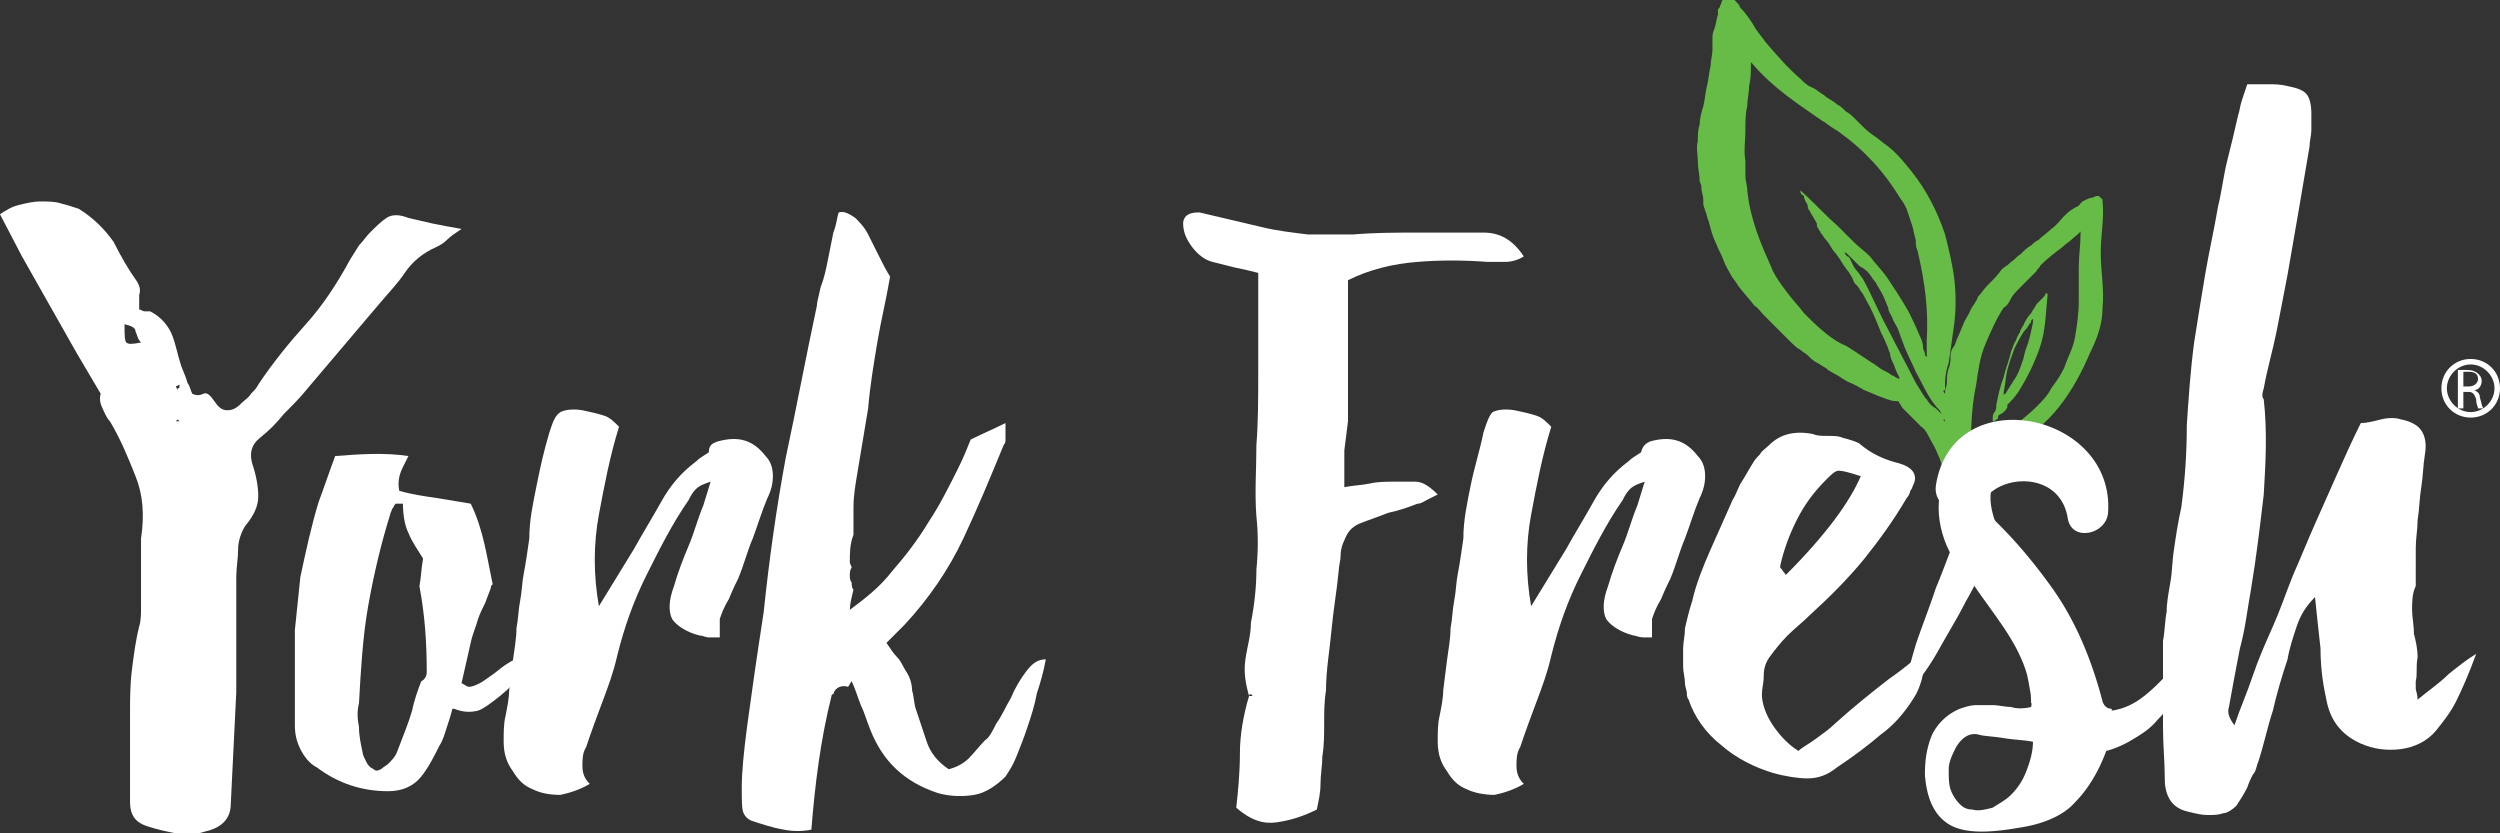 <svg version="1.1" id="Слой_1" xmlns="http://www.w3.org/2000/svg" xmlns:xlink="http://www.w3.org/1999/xlink" x="0" y="0" viewBox="0 0 136.5 45.5" xml:space="preserve"><rect x="0" y="0" width="136.5" height="45.5" fill="#333333" stroke="none"/><style>.logo_color_1,.logo_color_2{clip-path:url(#SVGID_2_);fill:#fff}.logo_color_2{fill:#66bc46}</style><defs><path id="SVGID_1_" d="M0 0h136.5v45.5H0z"/></defs><clipPath id="SVGID_2_"><use xlink:href="#SVGID_1_" overflow="visible"/></clipPath><path class="logo_color_1" d="M25.2 12.5c-.3.2-.6.4-.8.6-.2.2-.4.3-.6.4-.7.3-1.3.8-1.7 1.4-.4.6-.9 1.1-1.4 1.7l-3.9 4.6c-.4.5-.8.9-1.3 1.4-.4.5-.8.9-1.3 1.3s-.6.9-.4 1.5c.2.6.3 1.2.3 1.7s-.2 1-.7 1.6c-.2.3-.4.8-.4 1.3s-.1 1-.1 1.5v6.3l-.3 6.1c0 .8-.5 1.3-1.4 1.5-.6.2-1.1.2-1.6.1s-1-.2-1.6-.4c-.6-.2-.9-.6-.9-1.3V39c0-.8 0-1.6.1-2.4.1-.8.2-1.6.4-2.4.1-.3.1-.7.1-1v-3.8c.2-1.3.1-2.4-.3-3.4s-.8-2-1.4-3c-.2-.2-.3-.5-.4-.7-.1-.2-.2-.5-.1-.8l-1.3-2.2-3-5.3L0 11.7c.3-.2.6-.4 1-.5.4-.1.8-.2 1.2-.2.4 0 .8 0 1.1.1.4.1.7.2 1 .3.8.5 1.4 1.1 1.9 1.8.4.8.8 1.5 1.3 2.2.1.2.2.4.1.7v.8c.1 0 .2.1.3.1h.3c.6.3 1 .8 1.2 1.3.2.5.3 1.1.5 1.7l.2.5c.1.2.1.4.2.5.1.2.1.3.2.5.2.1.4.1.6 0 .2-.1.4.1.6.4.2.3.4.5.7.5.3 0 .5-.1.8-.4.2-.2.4-.3.5-.5.2-.2.3-.3.4-.5.8-1.2 1.7-2.3 2.6-3.3.9-1 1.7-2.2 2.4-3.5.2-.3.3-.5.5-.8.2-.2.4-.5.6-.7.3-.3.6-.6.9-.8.3-.2.7-.2 1.2 0 .4.1.9.2 1.3.3.5.1 1 .2 1.6.3M6.8 17.7c0 .6 0 .9.1 1 .1.1.3.1.8 0-.2-.2-.2-.4-.3-.6 0-.2-.2-.3-.6-.4M9.6 23h.2l-.1-.1-.1.1zm.2-2l-.2.1.1.2v-.1c.1 0 .1 0 .1-.2z"/><path class="logo_color_1" d="M8.4 17.9h-.1v.1zm19.2 18.4c-.3.2-.5.4-.8.6s-.4.3-.6.4c-.2.1-.4.2-.6.2-.1 0-.2-.1-.4-.2l.5-2.2c.1-.5.3-.9.4-1.3.1-.3.3-.7.4-.9.1-.3.2-.5.3-.8 0-.1 0-.1.1-.2-.3-1.4-.5-3-1.2-4.4l-1.8-.3c-.7-.1-1.4-.2-2.1-.4-.1-.5 0-.9.2-1.3l.3-.6c-1.3-.2-2.7-.1-4 0-.3.8-.6 1.7-.9 2.5-.4 1.3-.7 2.7-1 4.1l-.3 2.9v5.2c0 .5.1.9.3 1.3.2.4.5.8.9 1 1.2.9 2.5 1.3 3.9 1.3.8 0 1.4-.3 1.8-.8.4-.5.7-1.1 1-1.7.2-.3.3-.7.4-1 .1-.3.2-.6.3-1h.1c.5.2.9.2 1.3.1.3-.1.7-.4 1.2-.8s.9-.8 1-1.2c.2-.4.3-.8.3-1.1-.3.2-.7.4-1 .6m-4.3.4c0 .2-.1.4-.3.5-.2.5-.4 1.1-.5 1.6-.2.7-.5 1.4-.8 2.2-.1.3-.3.5-.5.7-.1.1-.3.2-.4.3-.2.1-.3.1-.4 0-.2-.1-.3-.2-.4-.4-.1-.2-.2-.4-.2-.5-.1-.5-.2-.9-.2-1.4-.1-.5-.1-.9 0-1.3.1-1.8.2-3.6.5-5.3.3-1.7.7-3.4 1.2-5 0-.1.1-.2.1-.3.1-.1.1-.2.2-.3h.4c0 .6.1 1.2.3 1.6.2.5.5.9.8 1.4-.1.5-.1 1-.2 1.5.3 1.6.4 3.1.4 4.7"/><path class="logo_color_1" d="M39.2 24.1c1.1-.3 1.9-.1 2.6.8.3.3.4.7.4 1.1 0 .4-.1.8-.3 1.2-.3.7-.5 1.4-.8 2.2-.3.7-.5 1.5-.8 2.2-.1.2-.3.6-.5 1.1-.3.5-.4.8-.5 1.1v1h-.6c-.2 0-.3-.1-.5-.1-.8-.2-1.3-.6-1.5-.9-.2-.4-.2-1 .1-1.8.2-.7.5-1.5.8-2.2.3-.7.5-1.5.8-2.2l.4-1.3c-.3.1-.6.2-.8.4-.2.2-.3.4-.4.6-.9 1.3-1.6 2.7-2.3 4.1-.7 1.4-1.2 2.8-1.6 4.4-.2.9-.5 1.7-.8 2.5-.3.8-.6 1.6-.9 2.5-.2.3-.2.7-.2 1 0 .4.1.7.4 1-.5.3-1.1.5-1.6.6-.6 0-1.1-.1-1.5-.3-.5-.2-.8-.5-1.1-1-.3-.4-.5-.9-.5-1.6 0-.5 0-1 .1-1.4.1-.5.2-1 .2-1.4l.2-1.6c.1-.7.2-1.3.2-1.8.1-.5.1-1 .2-1.5s.1-1 .2-1.5.2-1.2.3-1.9c0-1 .2-1.9.4-2.9s.4-1.9.7-2.9c.2-.6.3-.9.6-1.1.2-.1.6-.2 1.2-.1.5.1.9.2 1.2.3.3.1.5.3.8.6-.5 1.6-.8 3.2-1.1 4.8-.3 1.6-.3 3.3 0 5l1.9-3.1c.5-.9 1-1.7 1.5-2.6.5-.9 1.1-1.6 1.9-2.2.2-.2.4-.3.7-.5 0-.4.2-.5.5-.6M56 36.7c-.3.4-.6.9-.8 1.4-.3.5-.5 1-.8 1.4-.2.4-.4.8-.6.9-.3.3-.6.7-.9 1-.3.3-.7.5-1.1.6-.6-.4-1-.9-1.2-1.5l-.6-1.8c-.1-.3-.1-.7-.2-1 0-.3-.1-.7-.3-1-.2-.3-.3-.6-.5-.8-.2-.2-.4-.5-.6-.8l1-1c1.3-1.4 2.4-3 3.2-4.7.8-1.7 1.5-3.4 2.2-5.1.1-.1.1-.2.1-.3v-.9c-.6.3-1.3.6-1.9.9-.2.5-.4 1-.7 1.6-.5 1-1 2-1.6 2.9-.6 1-1.3 1.9-2 2.7-.7.9-1.5 1.5-2.3 2.1 0-.3.1-.7.2-1.1-.1-.1-.1-.3-.1-.4-.1-.1-.1-.3-.1-.4 0-.1 0-.3.1-.4 0-.1-.1-.2-.1-.3 0-.5 0-1 .2-1.5v-1.5c0-.6.1-1.2.2-1.8l.3-1.8.3-1.8c.1-1.2.3-2.4.5-3.6.2-1.2.5-2.4.7-3.6-.2-.3-.4-.7-.6-1.1l-.6-1.2c-.2-.4-.5-.7-.7-.9-.3-.2-.6-.4-.9-.3-.1.2-.1.6-.3 1.1l-.3 1.5c-.1.5-.2 1-.4 1.5-.1.5-.2.8-.2 1-.6 2.8-1.1 5.5-1.7 8.3-.5 2.7-.9 5.5-1.2 8.4-.4 2.6-.7 4.7-.9 6.2-.2 1.5-.3 2.6-.3 3.4 0 .7 0 1.2.1 1.4.1.2.2.3.4.4.6.2 1.2.4 1.8.5.5.1 1 .1 1.5 0 .2-2.5.5-4.9 1.1-7.3 0 0 0-.1.1-.1.1-.4.5-.5.8-.4.1-.1.1-.2.2-.3.2.4.3.8.5 1.3.2.4.3.8.5 1.3.7 1.8 1.9 2.9 3.7 3.5.7.2 1.4.2 2 .1.6-.1 1.2-.5 1.7-1 .2-.3.4-.6.6-1.1.2-.5.4-1 .6-1.6.2-.6.4-1.2.5-1.8.2-.6.4-1.3.5-1.9-.5 0-.8.3-1.1.7m25-24c.9 0 1.6.4 2.2 1.3-.3.2-.7.3-1 .3h-1c-1.3-.1-2.6-.1-3.8 0-1.3.1-2.6.4-3.8 1V23l-.2 1.6v2c.5-.1.9-.1 1.4-.2.4-.1.9-.1 1.3-.1h1.2c.4 0 .8.3 1.2.7l-.6.3c-.2.1-.3.2-.5.2-.5.2-1.1.4-1.6.5-.5.2-1.1.4-1.6.6-.4.2-.6.4-.8.9-.1.2-.2.5-.2.8 0 .3-.1.6-.1.8-.1 1.1-.3 2.2-.4 3.3-.1 1.1-.3 2.2-.3 3.3-.1.6-.1 1.2-.1 1.8 0 .6 0 1.2-.1 1.8 0 .5-.1 1-.1 1.5s-.1.9-.2 1.4c-.8.4-1.5.6-2.2.7-.7.1-1.4-.1-2.2-.8.1-.9.2-1.9.2-3 0-1 .2-2.1.5-3.1-.2-.7-.3-1.3-.2-2 .1-.7.3-1.3.3-2 .2-1 .3-2 .3-2.9.1-1 .1-2 0-2.9-.1-1.3 0-2.6 0-3.9.1-1.3.1-2.6.1-4v-5.4c-.4-.1-.8-.2-1.3-.3l-1.2-.3c-.4-.1-.8-.4-1.1-.8-.3-.4-.5-.8-.5-1.3 0-.2.1-.4.3-.5.2-.1.4-.1.6-.1l3.4.8c.8.2 1.7.3 2.5.4h2.5c1.2-.1 2.3-.1 3.5-.1H81zM68.2 38s.1 0 0 0h.2l-.1-.1s-.1 0-.1.1m21.9-13.9c1.1-.3 1.9-.1 2.6.8.3.3.4.7.4 1.1 0 .4-.1.8-.3 1.2-.3.7-.5 1.4-.8 2.2-.3.7-.5 1.5-.8 2.2-.1.2-.3.6-.5 1.1-.3.5-.4.8-.5 1.1v1h-.5c-.2 0-.4-.1-.5-.1-.8-.2-1.3-.6-1.5-.9-.2-.4-.2-1 .1-1.8.2-.7.5-1.5.8-2.2.3-.7.5-1.5.8-2.2l.4-1.3c-.3.1-.6.2-.8.4-.2.2-.3.4-.4.6-.9 1.3-1.6 2.7-2.3 4.1-.7 1.4-1.2 2.8-1.6 4.4-.2.9-.5 1.7-.8 2.5-.3.8-.6 1.6-.9 2.5-.2.3-.2.7-.2 1 0 .4.1.7.4 1-.5.3-1.1.5-1.6.6-.5 0-1.1-.1-1.5-.3-.5-.2-.8-.5-1.1-1-.3-.4-.5-.9-.5-1.6 0-.5 0-1 .1-1.4.1-.5.2-1 .2-1.4l.2-1.6c.1-.7.2-1.3.2-1.8.1-.5.1-1 .2-1.5s.1-1 .2-1.5.2-1.2.3-1.9c0-1 .2-1.9.4-2.9s.5-1.9.7-2.9c.2-.6.3-.9.5-1.1.2-.1.6-.2 1.2-.1.5.1.9.2 1.2.3.3.1.5.3.8.6-.5 1.6-.8 3.2-1.1 4.8-.3 1.6-.3 3.3 0 5l1.9-3.1c.5-.9 1-1.7 1.5-2.6.5-.9 1.1-1.6 1.9-2.2.2-.2.4-.3.7-.5.1-.4.3-.5.5-.6m13.6 1.2c.7.2 1 .6.8 1.1-.1.2-.1.3-.2.4 0 .1-.1.3-.2.4-.7 1.2-1.5 2.3-2.3 3.3-.9 1.1-1.9 2.1-3 3.1-.4.4-.8.7-1.2 1.1-.4.4-.7.8-1 1.2-.2.3-.3.6-.3 1s-.1.7-.1 1c0 .5.2 1.1.6 1.7.4.6.9 1.1 1.4 1.4.2-.2.6-.4 1-.7.4-.3.7-.5 1-.8 1-.9 2-1.7 2.9-2.4 1-.7 1.7-1.3 2.2-1.8-.1.3-.1.7-.2 1-.1.3-.1.6-.2.9-.1.3-.2.6-.4.9-.5.8-1.1 1.5-1.8 2-.7.6-1.5 1.2-2.4 1.8-.5.4-1 .6-1.6.6-.5 0-1.2-.1-1.9-.3-1-.3-2-.8-2.8-1.5-.9-.7-1.5-1.6-1.8-2.5-.1-.1-.1-.3-.1-.4 0-.1-.1-.3-.1-.5 0-.3-.1-.6-.1-.9v-1c0-.3.1-.7.1-1.1.1-.4.2-.9.4-1.5.2-.9.6-1.9 1-2.8l1.2-2.7c.2-.3.3-.7.5-1 .2-.3.4-.7.6-1 .1-.2.3-.4.4-.5.1-.2.3-.3.5-.5.6-.6 1.4-.8 2.4-.6.2.1.5.1.8.1.3 0 .6 0 .8.1.4.1.7.2.9.3.7.6 1.4.9 2.2 1.1m-6.2 6.1c2.2-2.2 3.5-4 4.1-5.4-.6-.2-1-.3-1.2-.3-.2 0-.4.2-.7.5-.7.7-1.2 1.4-1.6 2.2-.4.8-.7 1.6-.9 2.5 0 .1 0 .1.1.2.1.2.2.2.2.3"/><path class="logo_color_1" d="M117.2 37.9c-.6.5-1.2.8-1.9.9v-.1c-.2 0-.4-.1-.5-.4-.6-2.3-1.5-4.5-2.9-6.4-.8-1.1-1.7-2.2-2.7-3.2-.4-.4-.6-.6-.7-1.1v-.2c-.4 0-.8.1-1.2.4v.1c-.6 1.6-1.1 3-1.6 4.2-.4 1.2-.8 2.2-1.1 3.1-.2.7-.4 1.3-.4 1.8-.1.5-.2.8-.3 1.1.9-.9 1.5-1.8 2-2.7.5-.9 1-1.7 1.4-2.5.4-.7.7-1.3 1-1.9.2-.6.4-1.1.6-1.5.1.1.2.3.3.4.1.1.2.3.3.4.4.8.8 1.6 1 2.5.2.9.4 1.7.4 2.6 0 .5.1 1 .1 1.6 0 .5 0 1-.1 1.6-.4.1-.8.1-1.1 0-.3 0-.7-.1-1-.1h-.9c-.3 0-.6.1-.9.2-.7.3-1.2.8-1.5 1.4-.3.7-.4 1.4-.4 2.2.1 1.3.5 2.2 1.3 2.7s2.1.5 3.8.2c1.4-.2 2.5-.7 3.1-1.4.7-.7 1.3-1.7 1.7-2.8.4-.1.9-.3 1.4-.6.5-.3 1-.6 1.4-1.1a5 5 0 001.1-1.6c.3-.6.4-1.3.4-2.1-.8 1.1-1.5 1.8-2.1 2.3m-6.6 4.3c-.2.5-.5.9-.8 1.2-.3.3-.7.5-1 .7-.4.1-.8.2-1.1.1-.3 0-.5-.1-.7-.3-.2-.2-.4-.5-.5-.8-.1-.3-.1-.7-.1-1.1 0-.4.2-.8.4-1.2.3-.5.7-.8 1.2-.7.3.1.8.1 1.4.2.6.1 1.1.1 1.6.2 0 .6-.2 1.2-.4 1.7"/><path class="logo_color_1" d="M131.9 37.2v.4c0 .1.1.3.1.6.6-.5 1.2-.9 1.7-1.4.5-.4 1-.8 1.5-1.1-.4 1.1-.8 2-1.1 2.6-.3.6-.7 1.1-1.1 1.6-.5.6-1.2.9-1.9 1-.8.1-1.5 0-2.2-.3-1.1-.5-1.7-1.3-1.9-2.5-.2-.9-.3-1.8-.3-2.7-.1-.9-.2-1.8-.3-2.8-.5.5-.8 1-1 1.6-.2.6-.4 1.2-.5 1.8-.3.9-.6 1.9-.8 2.8-.3.9-.5 1.9-.8 2.8-.1.2-.1.5-.3.7-.1.2-.2.4-.3.7-.2.4-.4.7-.6 1-.2.2-.5.4-.7.4-.3.1-.5.1-.9.1-.3 0-.7-.1-1.1-.2-.4-.1-.7-.3-.9-.6-.2-.3-.3-.7-.3-1.1 0-1-.1-1.9-.1-2.9V35c.1-.5.1-1.1.2-1.6 0-.5.1-1 .2-1.6.1-.5.1-1.2.2-1.8.1-.7.2-1.4.4-2.3.2-1.5.3-3 .3-4.5.1-1.5.2-3 .4-4.5.2-1.3.4-2.5.6-3.7.2-1.2.5-2.5.7-3.7.2-.8.3-1.7.5-2.5s.4-1.6.6-2.5c.1-.3.1-.5.2-.8l.3-.9h1.1c.4 0 .7 0 1.1.1.5.1.8.2 1 .4.2.2.3.6.3 1.1v.9c0 .3-.1.6-.1.9-.4 2.4-.8 4.7-1.2 7-.2 1-.4 2.1-.6 3.1-.2 1-.5 2-.7 3.1-.1.3-.1.5 0 .6.2 1.8.1 3.5 0 5.2-.2 1.7-.4 3.4-.7 5.2-.2 1.1-.3 2.1-.6 3.2-.2 1-.4 2.1-.6 3.2-.1.3 0 .6.3 1 .3-.9.7-1.8 1-2.7.3-.9.7-1.8 1.1-2.7.4-.9.7-1.8 1.1-2.8.4-.9.8-1.9 1.2-2.8l1.2-2.7c.4-.9.8-1.8 1.3-2.8.3 0 .7-.1 1.1-.2.4-.1.8-.1 1.1 0 .5.1.9.3 1.1.6.2.3.3.7.2 1.3-.1.6-.1 1.2-.2 1.8-.1.6-.1 1.2-.2 1.8 0 .5-.1 1-.1 1.5V32c-.2.4-.2.9-.2 1.3s.1.8.1 1.3c.1.4.2.8.2 1.3-.1.5 0 .9-.1 1.3"/><path class="logo_color_2" d="M106.2 21.5v-.1c0-.2.1-.3.1-.5 0-.3 0-.5.1-.8.1-.2.1-.5.1-.7 0-.2.1-.4.2-.5.1-.2.1-.3.2-.5s.2-.5.3-.7c.1-.3.3-.5.4-.8.1-.2.3-.4.4-.7.2-.2.3-.4.5-.6.3-.3.6-.6.8-.9.1-.1.3-.2.4-.3l.1-.1c.2-.1.3-.3.5-.4.2-.2.4-.4.6-.5.1-.1.2-.2.4-.3.2-.2.5-.4.7-.6.3-.2.5-.5.7-.7.1-.1.3-.3.5-.4.1-.1.3-.1.4-.3l.1-.1c.2-.1.4-.2.5-.2.1 0 .2-.1.3-.1.1 0 .1 0 .2.1l.1.1v.1c.1.9-.1 1.8-.1 2.8 0 1 .2 2 .1 3 0 .9-.3 1.7-.7 2.5-.8 1.9-2.2 4.2-4.3 4.9-.3.1-.5.2-.7.2-.2 0-.4.1-.6.2-.7.4-1.4 1.3-1.4 2.2v.1c-.1.1-.2.3-.4.3-.1 0-.2.1-.3 0-.1 0-.1-.1-.2-.1l-.1-.1c0-.2 0-.4.1-.7V26c0-.1-.1-.3-.1-.4-.1-.3-.2-.6-.3-.8-.1-.3-.3-.6-.4-.8-.1-.2-.3-.6-.5-.7l-.1-.1-.9-.9c-.1-.1-.1-.2-.2-.3 0-.1-.1-.1-.2-.1-.3 0-.7-.2-1-.3-.2-.1-.5-.2-.7-.3-.1 0-.1-.1-.2-.1-.3-.2-.6-.3-.8-.4-.1-.1-.2-.1-.3-.2-.3-.2-.6-.3-.8-.5-.2-.1-.3-.2-.5-.3-.2-.1-.3-.2-.5-.4-.1-.1-.3-.2-.4-.3-.2-.1-.4-.3-.6-.5l-.6-.6-.5-.5-.3-.3c-.2-.2-.3-.4-.5-.5-.3-.4-.6-.7-.9-1.1-.1-.2-.3-.4-.4-.6-.1-.2-.3-.5-.4-.8-.1-.3-.3-.6-.4-.9-.2-.4-.3-.8-.4-1.2-.1-.2-.1-.4-.2-.6 0-.1-.1-.2-.1-.4v-.2c0-.2-.1-.4-.1-.6 0-.1 0-.2-.1-.4 0-.4-.1-.7-.1-1.1 0-.4-.1-.7 0-1.1 0-.3 0-.6.1-.9 0-.3.1-.7.2-1 .1-.4.1-.7.2-1.1.1-.4.1-.7.2-1.1 0-.3.1-.6.1-.9v-.6c0-.2 0-.3.1-.5.1-.3.1-.5.2-.8V.6c0-.1 0-.1.1-.2 0-.1.1-.2.1-.3 0 0 0-.1.1-.1.1-.2.3-.3.5-.1.3.3.4.4.4.5.3.3.5.6.7.9.2.4.5.7.7 1 .6.7 1.2 1.4 1.9 2 .2.2.4.4.7.5.2.1.4.3.6.4.2.2.5.3.7.5.2.1.3.2.5.4.2.1.3.2.5.4l.3.3c.2.2.4.4.7.6.3.2.5.4.8.6.5.4.9.9 1.3 1.4.8 1 1.4 2.2 1.8 3.4.2.8.4 1.6.5 2.4.1.8.1 1.7 0 2.5l-.3 2.1c-.1.3-.2.7-.2 1.1v.4c-.2 0 0 .2 0 .2m-7.9-11.1c.7.6 1.3 1.3 2 1.9l.9.9c.3.3.6.5.9.8.3.4.6.7.9 1.1.4.6.8 1.2 1.2 1.9.2.4.4.8.6 1.3.1.2.2.4.2.7 0 .1.1.2.1.3 0 .1 0 .1.1.2v-.9c.1-1.7-.1-3.2-.5-4.9-.1-.2-.1-.4-.1-.6-.1-.3-.1-.5-.2-.8l-.3-.9c-.1-.2-.2-.4-.3-.5-.9-1.5-2-2.7-3.4-3.7-.1-.1-.2-.1-.3-.2-.2-.1-.4-.3-.6-.4-1.3-.9-2.7-1.8-3.8-3.1l-.1-.1v.1c0 .4 0 .8-.1 1.2 0 .4-.1.7-.1 1.1-.1.4-.1.8-.1 1.3 0 .6-.1 1.1 0 1.7v.8c0 .3.1.5.1.8.1 1 .4 2 .8 3 .2.5.4.9.6 1.4.2.4.5.8.8 1.2.3.4.6.7.9 1.1.6.6 1.3 1.3 2.1 1.7.3.1.5.3.7.4l.9.6c.2.1.4.3.6.4.2.1.4.2.5.3.1 0 .2.1.2.1l.2.1v-.1c-.1-.2-.2-.4-.3-.7-.1-.2-.2-.4-.2-.6-.1-.2-.1-.3-.2-.5-.1-.3-.3-.6-.4-.9-.2-.5-.4-1-.7-1.5-.1-.2-.2-.4-.3-.5-.1-.2-.2-.3-.3-.4-.1-.1-.1-.2-.2-.4-.1-.1-.1-.2-.2-.3-.1-.1-.2-.3-.3-.4 0-.1-.1-.1-.1-.2-.1-.1-.2-.3-.3-.4-.2-.2-.3-.5-.5-.7-.1-.1-.2-.3-.3-.4 0-.1-.1-.1-.1-.2-.1-.1-.1-.2-.1-.3-.1-.2-.3-.5-.4-.7-.1-.1-.1-.2-.1-.3-.1-.2-.2-.3-.2-.5-.2-.1-.2-.2-.2-.3m9.3 15.1c.1-.1.2-.3.3-.4 0-.1.1-.2.1-.3.3-.4.7-.7 1.2-1 .7-.5 1.4-1 2-1.6.3-.3.6-.6.8-1 .3-.4.5-.7.7-1.1.2-.6.5-1.1.6-1.7.1-.6.2-1.3.2-1.9v-1.9c0-.6.1-1.2.1-1.9v-.1c.1 0-.4.4-.4.4-.2.2-.4.3-.6.5-.4.3-.8.6-1.2 1 0 .1-.2.2-.2.3l-.3.3-.6.6c-.2.2-.4.4-.5.6-.1.2-.2.4-.4.5-.4.6-.7 1.3-1 2-.3.7-.4 1.5-.5 2.2-.3 1.4-.3 2.9-.3 4.5 0-.1 0-.1 0 0m-1.4-2.5s0-.1 0 0c-.1-.3-.2-.4-.3-.6-.6-.6-.9-1.4-1.3-2.1-.2-.5-.5-1-.7-1.6-.1-.2-.2-.6-.3-.8-.1-.2-.2-.3-.3-.6-.1-.2-.2-.3-.2-.5-.1-.2-.2-.5-.3-.7-.1-.2-.3-.5-.4-.7-.2-.2-.3-.5-.6-.7-.1-.1-.2-.1-.3-.2l-.3-.3-.4-.4h-.1c.1.1.1.2.2.2l.1.1c.1.2.2.5.4.7.1.1.2.3.3.4.5.9.9 1.9 1.4 2.8.5 1 1 1.9 1.5 2.9.2.3.3.5.5.8l.1.1c.1.2.3.4.5.5l.3.3h.1c.1 0 .1 0 .1.1-.1.3-.1.3 0 .3M94.5 3s.1 0 0 0c.1 0 .1 0 0 0 .1 0 .1 0 0 0"/><path class="logo_color_2" d="M109 22.9c-.1.1-.2.2-.2 0 0-.1 0-.3.1-.4.1-.1.1-.3.1-.4.1-.5.2-1 .4-1.5.1-.5.3-.9.4-1.4.1-.2.1-.3.2-.5.1-.1.1-.3.2-.4 0-.1.1-.1.1-.2s.1-.2.1-.2c0-.1.1-.1.1-.2.1-.2.2-.4.4-.6.1-.2.2-.3.3-.5l.3-.3c.1-.1.2-.2.2-.3.1 0 .1.1.1.1-.1.9-.1 1.9-.4 2.8-.3.9-.7 1.7-1.2 2.5-.2.3-.4.5-.6.7v.1c0 .1-.1.2-.2.3-.1.1-.2.1-.3.2 0 .1 0 .2-.1.2m2-5.5l-.1.1c0 .1 0 .1-.1.2-.1.2-.2.3-.3.4-.2.3-.5.9-.5.9s-.3.8-.4 1.2c-.1.4-.1.8-.2 1.2v.2c0-.1.1-.1.1-.1.1-.2.2-.3.3-.5.1-.1.1-.2.2-.3.2-.3.3-.6.4-.9.1-.2.1-.4.2-.7.2-.5.3-1 .4-1.5v-.2"/><path class="logo_color_1" d="M134.2 20.2h.5c.3 0 .5.1.6.2.1.1.2.2.2.4 0 .3-.2.5-.4.5.2.1.3.2.3.4.1.3.1.5.2.6h-.3c0-.1-.1-.2-.1-.5-.1-.3-.2-.4-.4-.4h-.3v.9h-.3v-2.1zm.3.9h.3c.3 0 .5-.2.5-.4 0-.3-.2-.4-.5-.4h-.3v.8z"/><path class="logo_color_1" d="M134.9 22.8c-.9 0-1.6-.7-1.6-1.6 0-.9.7-1.6 1.6-1.6.9 0 1.6.7 1.6 1.6 0 .9-.7 1.6-1.6 1.6m0-2.9c-.7 0-1.3.6-1.3 1.3 0 .7.6 1.3 1.3 1.3.7 0 1.3-.6 1.3-1.3 0-.7-.6-1.3-1.3-1.3m-23.5 3.4c-2.9-.1-5.2 1.3-5.2 4.4 0 4.2 4.7 6.5 4.7 10.7.7-.1 1.5-.2 2.2-.3-.5-3.2-1.5-5.8-3.9-8-3.7-3.5 3.1-5.6 3.7-1.8.2 1.3 2.1.9 2.2-.3.4-5.5-8.5-7.3-9.4-1.5-.2 1.4 1.9 2 2.2.6.5-3.2 5.2-2.1 5 .9.7-.1 1.5-.2 2.2-.3-.7-3.8-5.5-4.8-8.2-2.5-1.5 1.3-1.2 3.7-.3 5.2.6 1.2 1.9 1.9 2.7 2.9 1.1 1.4 1.4 3.6 1.7 5.3.2 1.3 2.2.9 2.2-.3 0-2.3-.6-4-1.9-5.8-1.6-2.1-5.1-7.3.2-7.1 1.4.3 1.4-2-.1-2.1"/></svg>